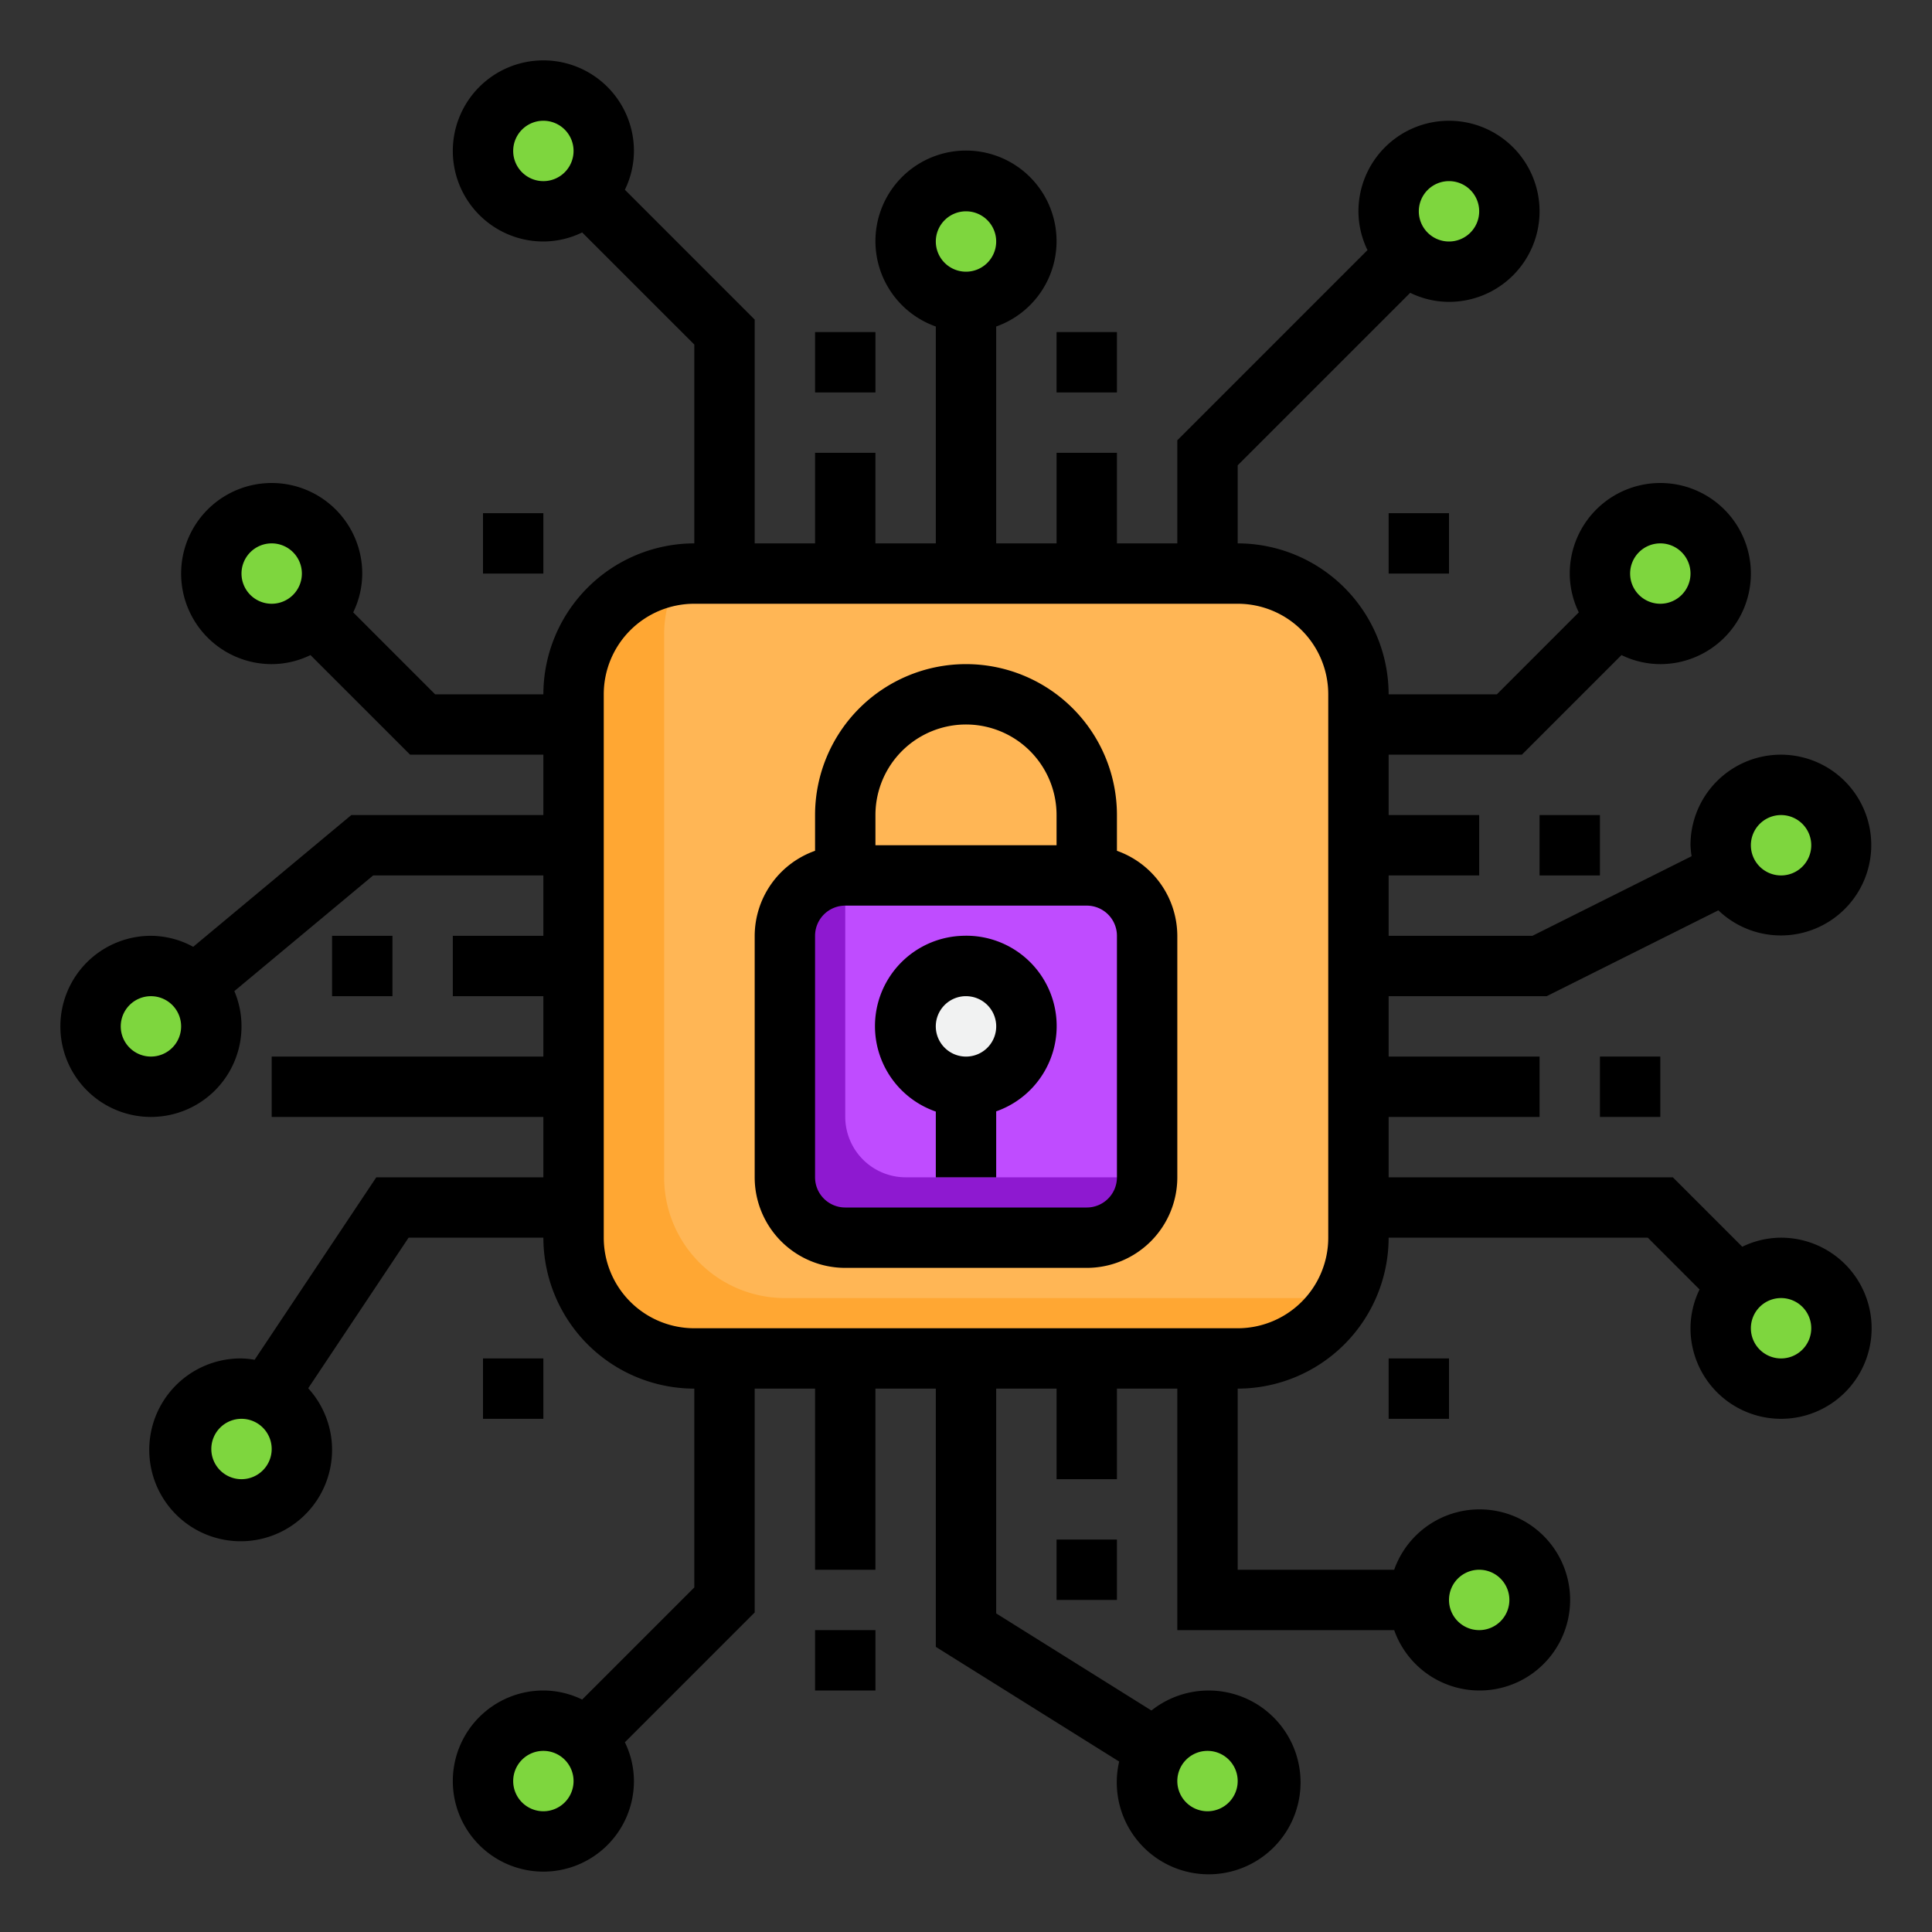 <?xml version="1.0"?>
<svg xmlns="http://www.w3.org/2000/svg" xmlns:xlink="http://www.w3.org/1999/xlink" xmlns:svgjs="http://svgjs.com/svgjs" version="1.1" width="512" height="512" x="0" y="0" viewBox="0 0 64 64" style="enable-background:new 0 0 512 512" xml:space="preserve" class=""><rect x="0" y="0" width="64" height="64" fill="#333333" stroke="none"/><g><g xmlns="http://www.w3.org/2000/svg" id="Processor_security" data-name="Processor security"><rect fill="#ffb655" height="26" rx="4" width="26" x="19" y="19" data-original="#ffb655" style="" class=""/><path d="m44 43h-18a4 4 0 0 1 -4-4v-18a3.959 3.959 0 0 1 .529-1.953 3.986 3.986 0 0 0 -3.529 3.953v18a4 4 0 0 0 4 4h18a3.981 3.981 0 0 0 3.471-2.047 4.061 4.061 0 0 1 -.471.047z" fill="#ffa733" data-original="#ffa733" style=""/><g fill="#7ed63e"><circle cx="32" cy="8" r="2" fill="#7ed63e" data-original="#7ed63e" style="" class=""/><circle cx="48" cy="7" r="2" fill="#7ed63e" data-original="#7ed63e" style="" class=""/><circle cx="18" cy="5" r="2" fill="#7ed63e" data-original="#7ed63e" style="" class=""/><circle cx="40" cy="59" r="2" fill="#7ed63e" data-original="#7ed63e" style="" class=""/><circle cx="49" cy="53" r="2" fill="#7ed63e" data-original="#7ed63e" style="" class=""/><circle cx="18" cy="59" r="2" fill="#7ed63e" data-original="#7ed63e" style="" class=""/><circle cx="55" cy="19" r="2" transform="matrix(.963 -.27 .27 .963 -3.086 15.529)" fill="#7ed63e" data-original="#7ed63e" style="" class=""/><circle cx="59" cy="44" r="2" transform="matrix(.963 -.27 .27 .963 -9.677 17.532)" fill="#7ed63e" data-original="#7ed63e" style="" class=""/><circle cx="59" cy="28" r="2" transform="matrix(.963 -.27 .27 .963 -5.364 16.94)" fill="#7ed63e" data-original="#7ed63e" style="" class=""/><circle cx="9" cy="19" r="2" transform="matrix(.27 -.963 .963 .27 -11.723 22.545)" fill="#7ed63e" data-original="#7ed63e" style="" class=""/><circle cx="9" cy="48" r="2" transform="matrix(.207 -.978 .978 .207 -39.824 46.883)" fill="#7ed63e" data-original="#7ed63e" style="" class=""/><path d="m4.921 36a2 2 0 0 0 1.529-3.375l-.45.375.45-.375a2 2 0 1 0 -1.529 3.375z" fill="#7ed63e" data-original="#7ed63e" style="" class=""/></g><rect fill="#bf4cff" height="12" rx="2" width="12" x="26" y="29" data-original="#006df0" style="" class=""/><path d="m28 37v-8a2.006 2.006 0 0 0 -2 2v8a2.006 2.006 0 0 0 2 2h8a2.006 2.006 0 0 0 2-2h-8a2.006 2.006 0 0 1 -2-2z" fill="#8e19d0" data-original="#005ece" style="" class=""/><circle cx="32" cy="34" fill="#f1f2f2" r="2" transform="matrix(.963 -.27 .27 .963 -7.98 9.884)" data-original="#f1f2f2" style=""/><path d="m27 11h2v2h-2z" fill="#000000" data-original="#000000" style="" class=""/><path d="m53 35h2v2h-2z" fill="#000000" data-original="#000000" style="" class=""/><path d="m35 51h2v2h-2z" fill="#000000" data-original="#000000" style="" class=""/><path d="m27 54h2v2h-2z" fill="#000000" data-original="#000000" style="" class=""/><path d="m11 31h2v2h-2z" fill="#000000" data-original="#000000" style="" class=""/><path d="m35 11h2v2h-2z" fill="#000000" data-original="#000000" style="" class=""/><path d="m51 27h2v2h-2z" fill="#000000" data-original="#000000" style="" class=""/><path d="m46 17h2v2h-2z" fill="#000000" data-original="#000000" style="" class=""/><path d="m16 17h2v2h-2z" fill="#000000" data-original="#000000" style="" class=""/><path d="m46 45h2v2h-2z" fill="#000000" data-original="#000000" style="" class=""/><path d="m16 45h2v2h-2z" fill="#000000" data-original="#000000" style="" class=""/><path d="m31.882 31a2.994 2.994 0 0 0 -.882 5.822v2.178h2v-2.185a2.993 2.993 0 0 0 -1.118-5.815zm1.118 2.961a1 1 0 0 1 -.96 1.039 1 1 0 0 1 -.719-.266 1 1 0 0 1 .639-1.734h.04a1 1 0 0 1 1 .96z" fill="#000000" data-original="#000000" style="" class=""/><path d="m37 28.184v-1.184a5 5 0 0 0 -10 0v1.184a3 3 0 0 0 -2 2.816v8a3 3 0 0 0 3 3h8a3 3 0 0 0 3-3v-8a3 3 0 0 0 -2-2.816zm-8-1.184a3 3 0 0 1 6 0v1h-6zm8 12a1 1 0 0 1 -1 1h-8a1 1 0 0 1 -1-1v-8a1 1 0 0 1 1-1h8a1 1 0 0 1 1 1z" fill="#000000" data-original="#000000" style="" class=""/><path d="m59 41a2.951 2.951 0 0 0 -1.285.3l-2.3-2.3h-9.415v-2h5v-2h-5v-2h5.236l5.687-2.844a2.994 2.994 0 1 0 -.923-2.156 2.9 2.9 0 0 0 .037.363l-5.273 2.637h-4.764v-2h3v-2h-3v-2h4.414l3.3-3.3a2.951 2.951 0 0 0 1.286.3 3 3 0 1 0 -3-3 2.951 2.951 0 0 0 .3 1.285l-2.714 2.715h-3.586a5.006 5.006 0 0 0 -5-5v-2.586l5.715-5.714a2.951 2.951 0 0 0 1.285.3 3 3 0 1 0 -3-3 2.951 2.951 0 0 0 .3 1.285l-6.3 6.3v3.415h-2v-3h-2v3h-2v-7.184a3 3 0 1 0 -2 0v7.184h-2v-3h-2v3h-2v-7.414l-4.3-4.3a2.951 2.951 0 0 0 .3-1.286 3 3 0 1 0 -3 3 2.951 2.951 0 0 0 1.285-.3l3.715 3.714v6.586a5.006 5.006 0 0 0 -5 5h-3.586l-2.714-2.715a2.951 2.951 0 0 0 .3-1.285 3 3 0 1 0 -3 3 2.951 2.951 0 0 0 1.285-.3l3.3 3.3h4.415v2h-6.362l-5.238 4.364a2.953 2.953 0 0 0 -1.4-.364 3 3 0 1 0 3 3 2.972 2.972 0 0 0 -.237-1.168l4.599-3.832h5.638v2h-3v2h3v2h-9v2h9v2h-5.535l-4.03 6.044a2.968 2.968 0 0 0 -.435-.044 3.028 3.028 0 1 0 2.21.988l3.325-4.988h4.465a5.006 5.006 0 0 0 5 5v6.586l-3.715 3.714a2.951 2.951 0 0 0 -1.285-.3 3 3 0 1 0 3 3 2.951 2.951 0 0 0 -.3-1.285l4.3-4.3v-7.415h2v6h2v-6h2v8.554l6.074 3.8a3.044 3.044 0 1 0 1.069-1.691l-5.143-3.217v-7.446h2v3h2v-3h2v8h7.184a3 3 0 1 0 0-2h-5.184v-6a5.006 5.006 0 0 0 5-5h8.586l1.714 1.715a2.951 2.951 0 0 0 -.3 1.285 3 3 0 1 0 3-3zm0-14a1 1 0 1 1 -1 1 1 1 0 0 1 1-1zm-4-9a1 1 0 1 1 -1 1 1 1 0 0 1 1-1zm-7-12a1 1 0 1 1 -1 1 1 1 0 0 1 1-1zm-16 1a1 1 0 1 1 -1 1 1 1 0 0 1 1-1zm-15-2a1 1 0 1 1 1 1 1 1 0 0 1 -1-1zm-9 14a1 1 0 1 1 1 1 1 1 0 0 1 -1-1zm-3 16a1 1 0 1 1 1-1 1 1 0 0 1 -1 1zm3 14a1 1 0 1 1 1-1 1 1 0 0 1 -1 1zm10 11a1 1 0 1 1 1-1 1 1 0 0 1 -1 1zm22-2a1 1 0 1 1 -1 1 1 1 0 0 1 1-1zm9-6a1 1 0 1 1 -1 1 1 1 0 0 1 1-1zm-5-11a3 3 0 0 1 -3 3h-18a3 3 0 0 1 -3-3v-18a3 3 0 0 1 3-3h18a3 3 0 0 1 3 3zm15 4a1 1 0 1 1 1-1 1 1 0 0 1 -1 1z" fill="#000000" data-original="#000000" style="" class=""/></g></g></svg>
